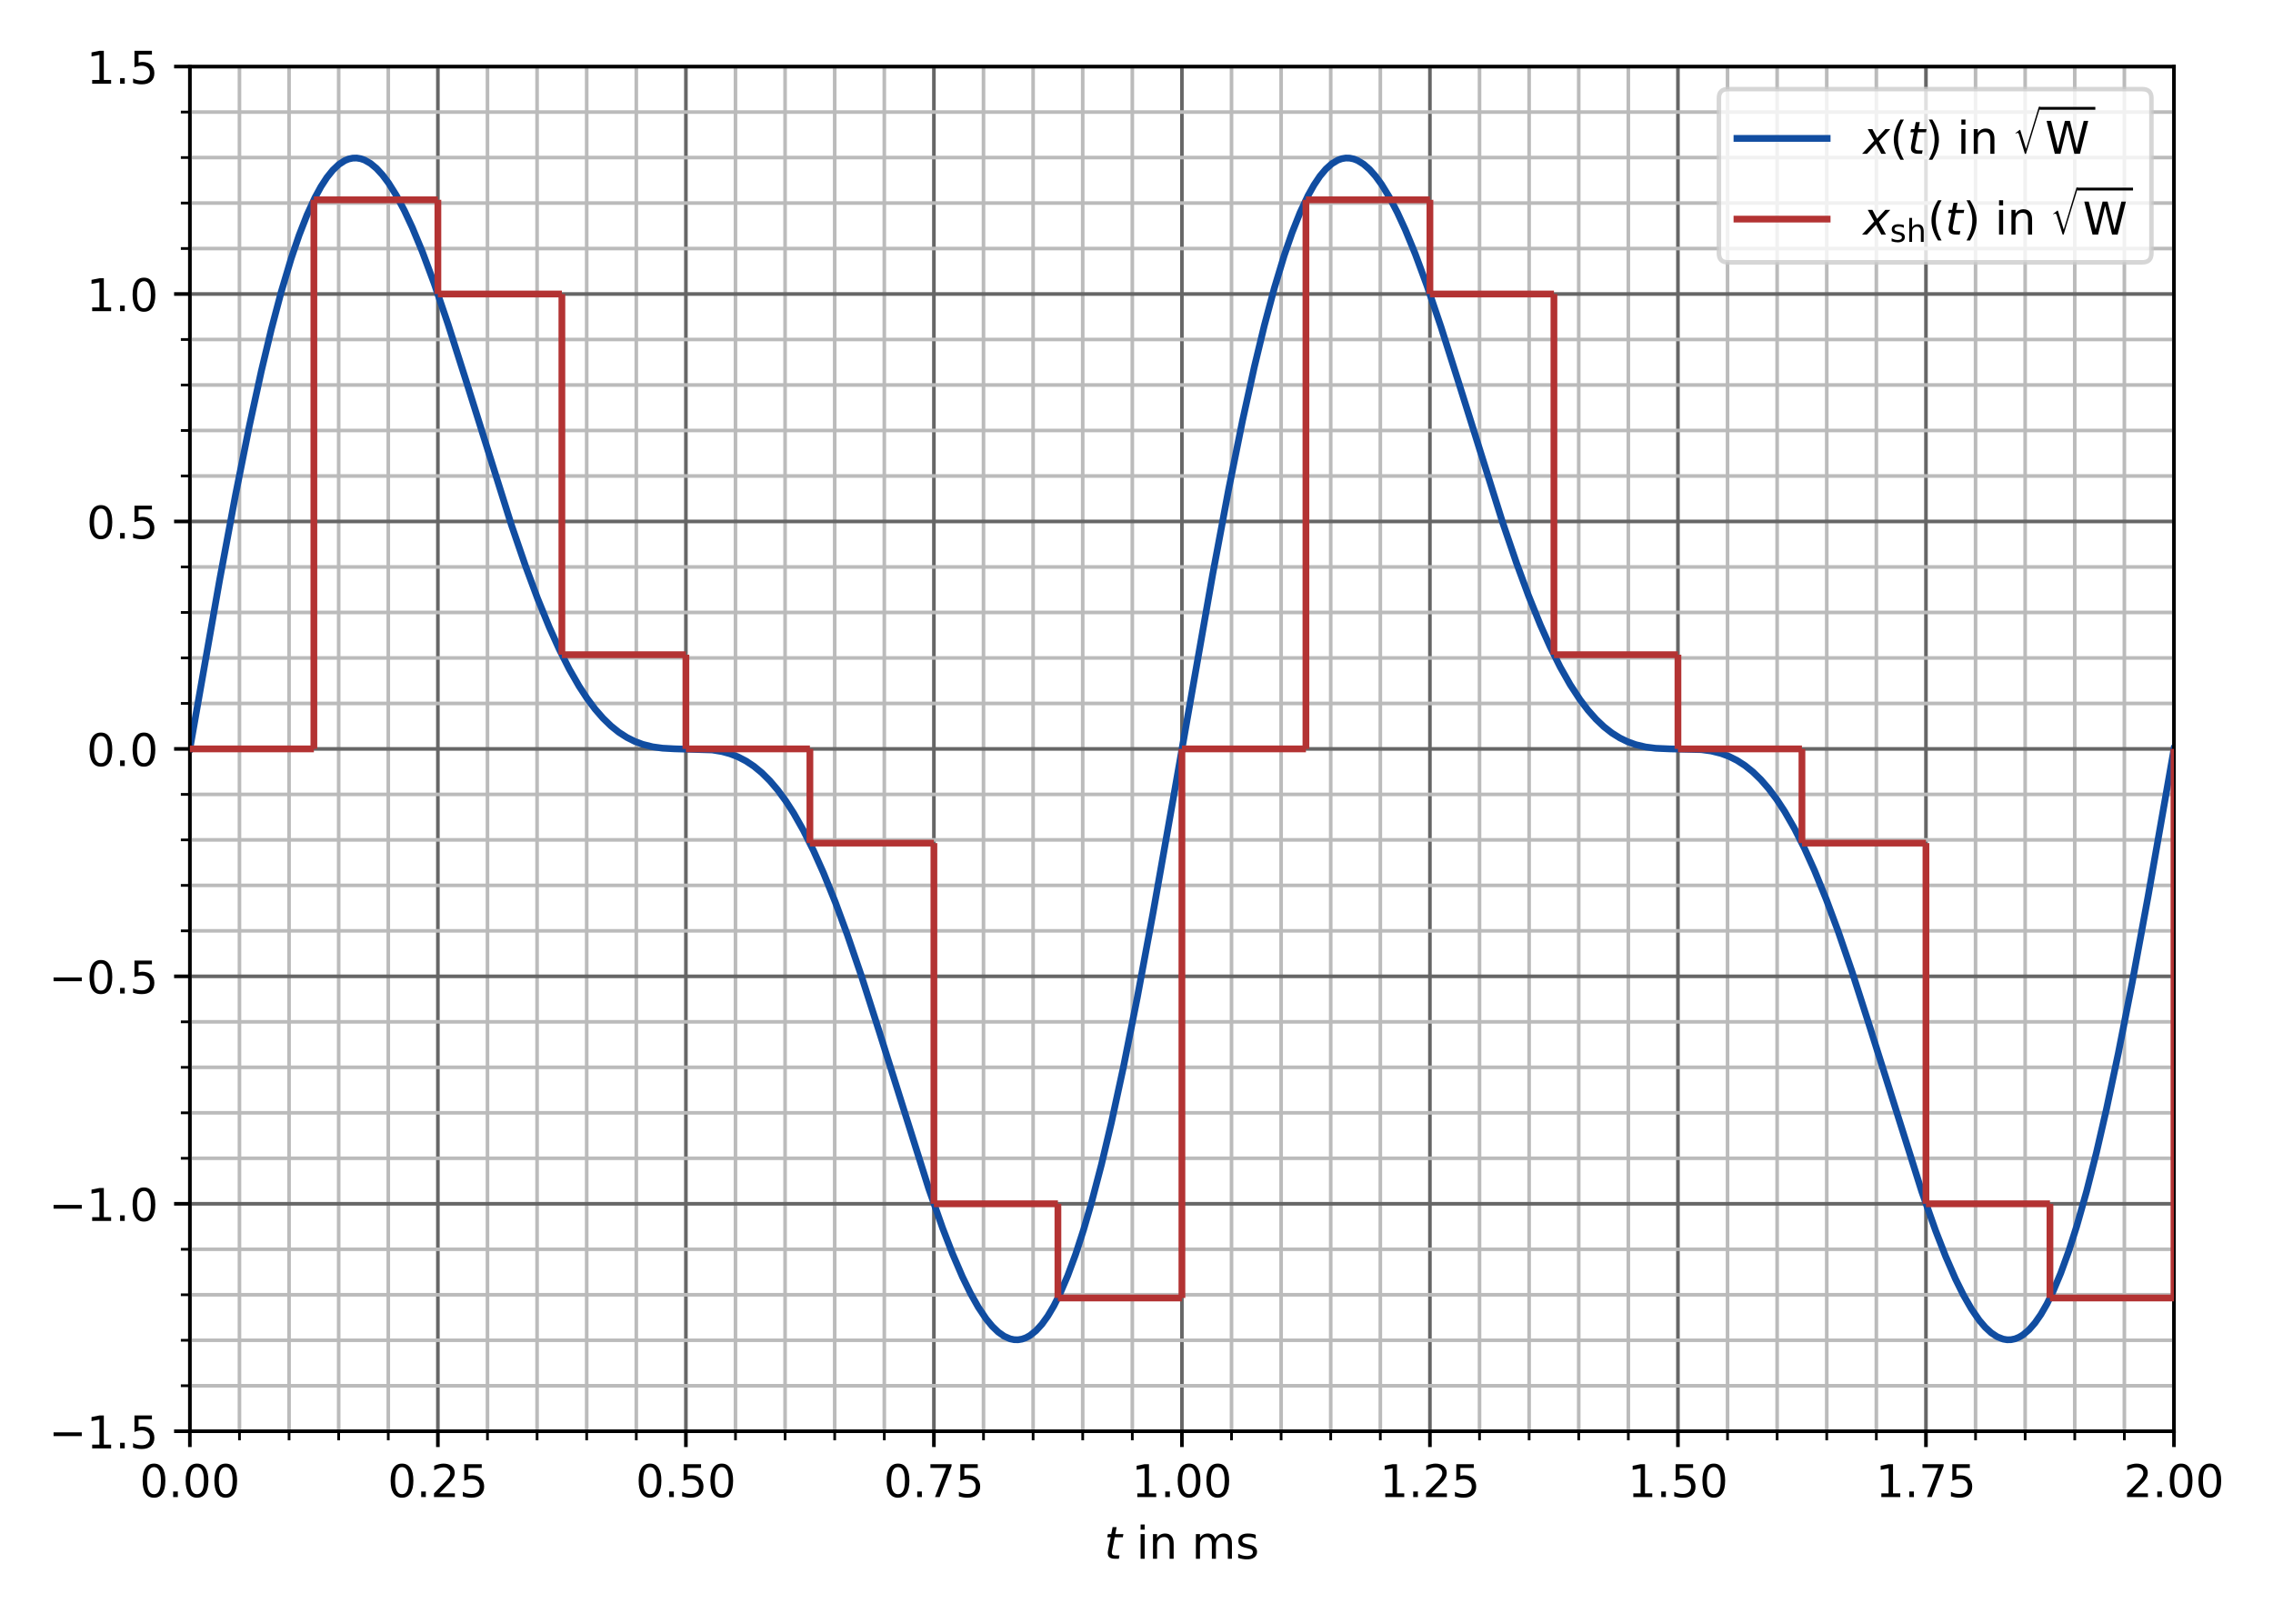 <?xml version="1.0" encoding="utf-8" standalone="no"?>
<!DOCTYPE svg PUBLIC "-//W3C//DTD SVG 1.1//EN"
  "http://www.w3.org/Graphics/SVG/1.1/DTD/svg11.dtd">
<!-- Created with matplotlib (https://matplotlib.org/) -->
<svg height="360pt" version="1.1" viewBox="0 0 504 360" width="504pt" xmlns="http://www.w3.org/2000/svg" xmlns:xlink="http://www.w3.org/1999/xlink">
 <defs>
  <style type="text/css">
*{stroke-linecap:butt;stroke-linejoin:round;}
  </style>
 </defs>
 <g id="figure_1">
  <g id="patch_1">
   <path d="M 0 360 
L 504 360 
L 504 0 
L 0 0 
z
" style="fill:#ffffff;"/>
  </g>
  <g id="axes_1">
   <g id="patch_2">
    <path d="M 42.1 317.32 
L 482.04 317.32 
L 482.04 14.76 
L 42.1 14.76 
z
" style="fill:#ffffff;"/>
   </g>
   <g id="matplotlib.axis_1">
    <g id="xtick_1">
     <g id="line2d_1">
      <path clip-path="url(#p7ebe9be631)" d="M 42.1 317.32 
L 42.1 14.76 
" style="fill:none;stroke:#666666;stroke-linecap:square;stroke-width:0.8;"/>
     </g>
     <g id="line2d_2">
      <defs>
       <path d="M 0 0 
L 0 3.5 
" id="m50655971a7" style="stroke:#000000;stroke-width:0.8;"/>
      </defs>
      <g>
       <use style="stroke:#000000;stroke-width:0.8;" x="42.1" xlink:href="#m50655971a7" y="317.32"/>
      </g>
     </g>
     <g id="text_1">
      <!-- 0.00 -->
      <defs>
       <path d="M 31.781 66.406 
Q 24.172 66.406 20.328 58.906 
Q 16.5 51.422 16.5 36.375 
Q 16.5 21.391 20.328 13.891 
Q 24.172 6.391 31.781 6.391 
Q 39.453 6.391 43.281 13.891 
Q 47.125 21.391 47.125 36.375 
Q 47.125 51.422 43.281 58.906 
Q 39.453 66.406 31.781 66.406 
z
M 31.781 74.219 
Q 44.047 74.219 50.516 64.516 
Q 56.984 54.828 56.984 36.375 
Q 56.984 17.969 50.516 8.266 
Q 44.047 -1.422 31.781 -1.422 
Q 19.531 -1.422 13.062 8.266 
Q 6.594 17.969 6.594 36.375 
Q 6.594 54.828 13.062 64.516 
Q 19.531 74.219 31.781 74.219 
z
" id="DejaVuSans-48"/>
       <path d="M 10.688 12.406 
L 21 12.406 
L 21 0 
L 10.688 0 
z
" id="DejaVuSans-46"/>
      </defs>
      <g transform="translate(30.967 331.918)scale(0.1 -0.1)">
       <use xlink:href="#DejaVuSans-48"/>
       <use x="63.623" xlink:href="#DejaVuSans-46"/>
       <use x="95.41" xlink:href="#DejaVuSans-48"/>
       <use x="159.033" xlink:href="#DejaVuSans-48"/>
      </g>
     </g>
    </g>
    <g id="xtick_2">
     <g id="line2d_3">
      <path clip-path="url(#p7ebe9be631)" d="M 97.093 317.32 
L 97.093 14.76 
" style="fill:none;stroke:#666666;stroke-linecap:square;stroke-width:0.8;"/>
     </g>
     <g id="line2d_4">
      <g>
       <use style="stroke:#000000;stroke-width:0.8;" x="97.093" xlink:href="#m50655971a7" y="317.32"/>
      </g>
     </g>
     <g id="text_2">
      <!-- 0.25 -->
      <defs>
       <path d="M 19.188 8.297 
L 53.609 8.297 
L 53.609 0 
L 7.328 0 
L 7.328 8.297 
Q 12.938 14.109 22.625 23.891 
Q 32.328 33.688 34.812 36.531 
Q 39.547 41.844 41.422 45.531 
Q 43.312 49.219 43.312 52.781 
Q 43.312 58.594 39.234 62.25 
Q 35.156 65.922 28.609 65.922 
Q 23.969 65.922 18.812 64.312 
Q 13.672 62.703 7.812 59.422 
L 7.812 69.391 
Q 13.766 71.781 18.938 73 
Q 24.125 74.219 28.422 74.219 
Q 39.75 74.219 46.484 68.547 
Q 53.219 62.891 53.219 53.422 
Q 53.219 48.922 51.531 44.891 
Q 49.859 40.875 45.406 35.406 
Q 44.188 33.984 37.641 27.219 
Q 31.109 20.453 19.188 8.297 
z
" id="DejaVuSans-50"/>
       <path d="M 10.797 72.906 
L 49.516 72.906 
L 49.516 64.594 
L 19.828 64.594 
L 19.828 46.734 
Q 21.969 47.469 24.109 47.828 
Q 26.266 48.188 28.422 48.188 
Q 40.625 48.188 47.75 41.5 
Q 54.891 34.812 54.891 23.391 
Q 54.891 11.625 47.562 5.094 
Q 40.234 -1.422 26.906 -1.422 
Q 22.312 -1.422 17.547 -0.641 
Q 12.797 0.141 7.719 1.703 
L 7.719 11.625 
Q 12.109 9.234 16.797 8.062 
Q 21.484 6.891 26.703 6.891 
Q 35.156 6.891 40.078 11.328 
Q 45.016 15.766 45.016 23.391 
Q 45.016 31 40.078 35.438 
Q 35.156 39.891 26.703 39.891 
Q 22.75 39.891 18.812 39.016 
Q 14.891 38.141 10.797 36.281 
z
" id="DejaVuSans-53"/>
      </defs>
      <g transform="translate(85.96 331.918)scale(0.1 -0.1)">
       <use xlink:href="#DejaVuSans-48"/>
       <use x="63.623" xlink:href="#DejaVuSans-46"/>
       <use x="95.41" xlink:href="#DejaVuSans-50"/>
       <use x="159.033" xlink:href="#DejaVuSans-53"/>
      </g>
     </g>
    </g>
    <g id="xtick_3">
     <g id="line2d_5">
      <path clip-path="url(#p7ebe9be631)" d="M 152.085 317.32 
L 152.085 14.76 
" style="fill:none;stroke:#666666;stroke-linecap:square;stroke-width:0.8;"/>
     </g>
     <g id="line2d_6">
      <g>
       <use style="stroke:#000000;stroke-width:0.8;" x="152.085" xlink:href="#m50655971a7" y="317.32"/>
      </g>
     </g>
     <g id="text_3">
      <!-- 0.50 -->
      <g transform="translate(140.952 331.918)scale(0.1 -0.1)">
       <use xlink:href="#DejaVuSans-48"/>
       <use x="63.623" xlink:href="#DejaVuSans-46"/>
       <use x="95.41" xlink:href="#DejaVuSans-53"/>
       <use x="159.033" xlink:href="#DejaVuSans-48"/>
      </g>
     </g>
    </g>
    <g id="xtick_4">
     <g id="line2d_7">
      <path clip-path="url(#p7ebe9be631)" d="M 207.077 317.32 
L 207.077 14.76 
" style="fill:none;stroke:#666666;stroke-linecap:square;stroke-width:0.8;"/>
     </g>
     <g id="line2d_8">
      <g>
       <use style="stroke:#000000;stroke-width:0.8;" x="207.077" xlink:href="#m50655971a7" y="317.32"/>
      </g>
     </g>
     <g id="text_4">
      <!-- 0.75 -->
      <defs>
       <path d="M 8.203 72.906 
L 55.078 72.906 
L 55.078 68.703 
L 28.609 0 
L 18.312 0 
L 43.219 64.594 
L 8.203 64.594 
z
" id="DejaVuSans-55"/>
      </defs>
      <g transform="translate(195.945 331.918)scale(0.1 -0.1)">
       <use xlink:href="#DejaVuSans-48"/>
       <use x="63.623" xlink:href="#DejaVuSans-46"/>
       <use x="95.41" xlink:href="#DejaVuSans-55"/>
       <use x="159.033" xlink:href="#DejaVuSans-53"/>
      </g>
     </g>
    </g>
    <g id="xtick_5">
     <g id="line2d_9">
      <path clip-path="url(#p7ebe9be631)" d="M 262.07 317.32 
L 262.07 14.76 
" style="fill:none;stroke:#666666;stroke-linecap:square;stroke-width:0.8;"/>
     </g>
     <g id="line2d_10">
      <g>
       <use style="stroke:#000000;stroke-width:0.8;" x="262.07" xlink:href="#m50655971a7" y="317.32"/>
      </g>
     </g>
     <g id="text_5">
      <!-- 1.00 -->
      <defs>
       <path d="M 12.406 8.297 
L 28.516 8.297 
L 28.516 63.922 
L 10.984 60.406 
L 10.984 69.391 
L 28.422 72.906 
L 38.281 72.906 
L 38.281 8.297 
L 54.391 8.297 
L 54.391 0 
L 12.406 0 
z
" id="DejaVuSans-49"/>
      </defs>
      <g transform="translate(250.937 331.918)scale(0.1 -0.1)">
       <use xlink:href="#DejaVuSans-49"/>
       <use x="63.623" xlink:href="#DejaVuSans-46"/>
       <use x="95.41" xlink:href="#DejaVuSans-48"/>
       <use x="159.033" xlink:href="#DejaVuSans-48"/>
      </g>
     </g>
    </g>
    <g id="xtick_6">
     <g id="line2d_11">
      <path clip-path="url(#p7ebe9be631)" d="M 317.062 317.32 
L 317.062 14.76 
" style="fill:none;stroke:#666666;stroke-linecap:square;stroke-width:0.8;"/>
     </g>
     <g id="line2d_12">
      <g>
       <use style="stroke:#000000;stroke-width:0.8;" x="317.062" xlink:href="#m50655971a7" y="317.32"/>
      </g>
     </g>
     <g id="text_6">
      <!-- 1.25 -->
      <g transform="translate(305.93 331.918)scale(0.1 -0.1)">
       <use xlink:href="#DejaVuSans-49"/>
       <use x="63.623" xlink:href="#DejaVuSans-46"/>
       <use x="95.41" xlink:href="#DejaVuSans-50"/>
       <use x="159.033" xlink:href="#DejaVuSans-53"/>
      </g>
     </g>
    </g>
    <g id="xtick_7">
     <g id="line2d_13">
      <path clip-path="url(#p7ebe9be631)" d="M 372.055 317.32 
L 372.055 14.76 
" style="fill:none;stroke:#666666;stroke-linecap:square;stroke-width:0.8;"/>
     </g>
     <g id="line2d_14">
      <g>
       <use style="stroke:#000000;stroke-width:0.8;" x="372.055" xlink:href="#m50655971a7" y="317.32"/>
      </g>
     </g>
     <g id="text_7">
      <!-- 1.50 -->
      <g transform="translate(360.922 331.918)scale(0.1 -0.1)">
       <use xlink:href="#DejaVuSans-49"/>
       <use x="63.623" xlink:href="#DejaVuSans-46"/>
       <use x="95.41" xlink:href="#DejaVuSans-53"/>
       <use x="159.033" xlink:href="#DejaVuSans-48"/>
      </g>
     </g>
    </g>
    <g id="xtick_8">
     <g id="line2d_15">
      <path clip-path="url(#p7ebe9be631)" d="M 427.048 317.32 
L 427.048 14.76 
" style="fill:none;stroke:#666666;stroke-linecap:square;stroke-width:0.8;"/>
     </g>
     <g id="line2d_16">
      <g>
       <use style="stroke:#000000;stroke-width:0.8;" x="427.048" xlink:href="#m50655971a7" y="317.32"/>
      </g>
     </g>
     <g id="text_8">
      <!-- 1.75 -->
      <g transform="translate(415.915 331.918)scale(0.1 -0.1)">
       <use xlink:href="#DejaVuSans-49"/>
       <use x="63.623" xlink:href="#DejaVuSans-46"/>
       <use x="95.41" xlink:href="#DejaVuSans-55"/>
       <use x="159.033" xlink:href="#DejaVuSans-53"/>
      </g>
     </g>
    </g>
    <g id="xtick_9">
     <g id="line2d_17">
      <path clip-path="url(#p7ebe9be631)" d="M 482.04 317.32 
L 482.04 14.76 
" style="fill:none;stroke:#666666;stroke-linecap:square;stroke-width:0.8;"/>
     </g>
     <g id="line2d_18">
      <g>
       <use style="stroke:#000000;stroke-width:0.8;" x="482.04" xlink:href="#m50655971a7" y="317.32"/>
      </g>
     </g>
     <g id="text_9">
      <!-- 2.00 -->
      <g transform="translate(470.907 331.918)scale(0.1 -0.1)">
       <use xlink:href="#DejaVuSans-50"/>
       <use x="63.623" xlink:href="#DejaVuSans-46"/>
       <use x="95.41" xlink:href="#DejaVuSans-48"/>
       <use x="159.033" xlink:href="#DejaVuSans-48"/>
      </g>
     </g>
    </g>
    <g id="xtick_10">
     <g id="line2d_19">
      <path clip-path="url(#p7ebe9be631)" d="M 53.099 317.32 
L 53.099 14.76 
" style="fill:none;stroke:#bbbbbb;stroke-linecap:square;stroke-width:0.8;"/>
     </g>
     <g id="line2d_20">
      <defs>
       <path d="M 0 0 
L 0 2 
" id="m2dd216c5b8" style="stroke:#000000;stroke-width:0.6;"/>
      </defs>
      <g>
       <use style="stroke:#000000;stroke-width:0.6;" x="53.099" xlink:href="#m2dd216c5b8" y="317.32"/>
      </g>
     </g>
    </g>
    <g id="xtick_11">
     <g id="line2d_21">
      <path clip-path="url(#p7ebe9be631)" d="M 64.097 317.32 
L 64.097 14.76 
" style="fill:none;stroke:#bbbbbb;stroke-linecap:square;stroke-width:0.8;"/>
     </g>
     <g id="line2d_22">
      <g>
       <use style="stroke:#000000;stroke-width:0.6;" x="64.097" xlink:href="#m2dd216c5b8" y="317.32"/>
      </g>
     </g>
    </g>
    <g id="xtick_12">
     <g id="line2d_23">
      <path clip-path="url(#p7ebe9be631)" d="M 75.096 317.32 
L 75.096 14.76 
" style="fill:none;stroke:#bbbbbb;stroke-linecap:square;stroke-width:0.8;"/>
     </g>
     <g id="line2d_24">
      <g>
       <use style="stroke:#000000;stroke-width:0.6;" x="75.096" xlink:href="#m2dd216c5b8" y="317.32"/>
      </g>
     </g>
    </g>
    <g id="xtick_13">
     <g id="line2d_25">
      <path clip-path="url(#p7ebe9be631)" d="M 86.094 317.32 
L 86.094 14.76 
" style="fill:none;stroke:#bbbbbb;stroke-linecap:square;stroke-width:0.8;"/>
     </g>
     <g id="line2d_26">
      <g>
       <use style="stroke:#000000;stroke-width:0.6;" x="86.094" xlink:href="#m2dd216c5b8" y="317.32"/>
      </g>
     </g>
    </g>
    <g id="xtick_14">
     <g id="line2d_27">
      <path clip-path="url(#p7ebe9be631)" d="M 108.091 317.32 
L 108.091 14.76 
" style="fill:none;stroke:#bbbbbb;stroke-linecap:square;stroke-width:0.8;"/>
     </g>
     <g id="line2d_28">
      <g>
       <use style="stroke:#000000;stroke-width:0.6;" x="108.091" xlink:href="#m2dd216c5b8" y="317.32"/>
      </g>
     </g>
    </g>
    <g id="xtick_15">
     <g id="line2d_29">
      <path clip-path="url(#p7ebe9be631)" d="M 119.09 317.32 
L 119.09 14.76 
" style="fill:none;stroke:#bbbbbb;stroke-linecap:square;stroke-width:0.8;"/>
     </g>
     <g id="line2d_30">
      <g>
       <use style="stroke:#000000;stroke-width:0.6;" x="119.09" xlink:href="#m2dd216c5b8" y="317.32"/>
      </g>
     </g>
    </g>
    <g id="xtick_16">
     <g id="line2d_31">
      <path clip-path="url(#p7ebe9be631)" d="M 130.088 317.32 
L 130.088 14.76 
" style="fill:none;stroke:#bbbbbb;stroke-linecap:square;stroke-width:0.8;"/>
     </g>
     <g id="line2d_32">
      <g>
       <use style="stroke:#000000;stroke-width:0.6;" x="130.088" xlink:href="#m2dd216c5b8" y="317.32"/>
      </g>
     </g>
    </g>
    <g id="xtick_17">
     <g id="line2d_33">
      <path clip-path="url(#p7ebe9be631)" d="M 141.087 317.32 
L 141.087 14.76 
" style="fill:none;stroke:#bbbbbb;stroke-linecap:square;stroke-width:0.8;"/>
     </g>
     <g id="line2d_34">
      <g>
       <use style="stroke:#000000;stroke-width:0.6;" x="141.087" xlink:href="#m2dd216c5b8" y="317.32"/>
      </g>
     </g>
    </g>
    <g id="xtick_18">
     <g id="line2d_35">
      <path clip-path="url(#p7ebe9be631)" d="M 163.083 317.32 
L 163.083 14.76 
" style="fill:none;stroke:#bbbbbb;stroke-linecap:square;stroke-width:0.8;"/>
     </g>
     <g id="line2d_36">
      <g>
       <use style="stroke:#000000;stroke-width:0.6;" x="163.083" xlink:href="#m2dd216c5b8" y="317.32"/>
      </g>
     </g>
    </g>
    <g id="xtick_19">
     <g id="line2d_37">
      <path clip-path="url(#p7ebe9be631)" d="M 174.082 317.32 
L 174.082 14.76 
" style="fill:none;stroke:#bbbbbb;stroke-linecap:square;stroke-width:0.8;"/>
     </g>
     <g id="line2d_38">
      <g>
       <use style="stroke:#000000;stroke-width:0.6;" x="174.082" xlink:href="#m2dd216c5b8" y="317.32"/>
      </g>
     </g>
    </g>
    <g id="xtick_20">
     <g id="line2d_39">
      <path clip-path="url(#p7ebe9be631)" d="M 185.081 317.32 
L 185.081 14.76 
" style="fill:none;stroke:#bbbbbb;stroke-linecap:square;stroke-width:0.8;"/>
     </g>
     <g id="line2d_40">
      <g>
       <use style="stroke:#000000;stroke-width:0.6;" x="185.081" xlink:href="#m2dd216c5b8" y="317.32"/>
      </g>
     </g>
    </g>
    <g id="xtick_21">
     <g id="line2d_41">
      <path clip-path="url(#p7ebe9be631)" d="M 196.079 317.32 
L 196.079 14.76 
" style="fill:none;stroke:#bbbbbb;stroke-linecap:square;stroke-width:0.8;"/>
     </g>
     <g id="line2d_42">
      <g>
       <use style="stroke:#000000;stroke-width:0.6;" x="196.079" xlink:href="#m2dd216c5b8" y="317.32"/>
      </g>
     </g>
    </g>
    <g id="xtick_22">
     <g id="line2d_43">
      <path clip-path="url(#p7ebe9be631)" d="M 218.076 317.32 
L 218.076 14.76 
" style="fill:none;stroke:#bbbbbb;stroke-linecap:square;stroke-width:0.8;"/>
     </g>
     <g id="line2d_44">
      <g>
       <use style="stroke:#000000;stroke-width:0.6;" x="218.076" xlink:href="#m2dd216c5b8" y="317.32"/>
      </g>
     </g>
    </g>
    <g id="xtick_23">
     <g id="line2d_45">
      <path clip-path="url(#p7ebe9be631)" d="M 229.075 317.32 
L 229.075 14.76 
" style="fill:none;stroke:#bbbbbb;stroke-linecap:square;stroke-width:0.8;"/>
     </g>
     <g id="line2d_46">
      <g>
       <use style="stroke:#000000;stroke-width:0.6;" x="229.075" xlink:href="#m2dd216c5b8" y="317.32"/>
      </g>
     </g>
    </g>
    <g id="xtick_24">
     <g id="line2d_47">
      <path clip-path="url(#p7ebe9be631)" d="M 240.073 317.32 
L 240.073 14.76 
" style="fill:none;stroke:#bbbbbb;stroke-linecap:square;stroke-width:0.8;"/>
     </g>
     <g id="line2d_48">
      <g>
       <use style="stroke:#000000;stroke-width:0.6;" x="240.073" xlink:href="#m2dd216c5b8" y="317.32"/>
      </g>
     </g>
    </g>
    <g id="xtick_25">
     <g id="line2d_49">
      <path clip-path="url(#p7ebe9be631)" d="M 251.071 317.32 
L 251.071 14.76 
" style="fill:none;stroke:#bbbbbb;stroke-linecap:square;stroke-width:0.8;"/>
     </g>
     <g id="line2d_50">
      <g>
       <use style="stroke:#000000;stroke-width:0.6;" x="251.071" xlink:href="#m2dd216c5b8" y="317.32"/>
      </g>
     </g>
    </g>
    <g id="xtick_26">
     <g id="line2d_51">
      <path clip-path="url(#p7ebe9be631)" d="M 273.068 317.32 
L 273.068 14.76 
" style="fill:none;stroke:#bbbbbb;stroke-linecap:square;stroke-width:0.8;"/>
     </g>
     <g id="line2d_52">
      <g>
       <use style="stroke:#000000;stroke-width:0.6;" x="273.068" xlink:href="#m2dd216c5b8" y="317.32"/>
      </g>
     </g>
    </g>
    <g id="xtick_27">
     <g id="line2d_53">
      <path clip-path="url(#p7ebe9be631)" d="M 284.067 317.32 
L 284.067 14.76 
" style="fill:none;stroke:#bbbbbb;stroke-linecap:square;stroke-width:0.8;"/>
     </g>
     <g id="line2d_54">
      <g>
       <use style="stroke:#000000;stroke-width:0.6;" x="284.067" xlink:href="#m2dd216c5b8" y="317.32"/>
      </g>
     </g>
    </g>
    <g id="xtick_28">
     <g id="line2d_55">
      <path clip-path="url(#p7ebe9be631)" d="M 295.065 317.32 
L 295.065 14.76 
" style="fill:none;stroke:#bbbbbb;stroke-linecap:square;stroke-width:0.8;"/>
     </g>
     <g id="line2d_56">
      <g>
       <use style="stroke:#000000;stroke-width:0.6;" x="295.065" xlink:href="#m2dd216c5b8" y="317.32"/>
      </g>
     </g>
    </g>
    <g id="xtick_29">
     <g id="line2d_57">
      <path clip-path="url(#p7ebe9be631)" d="M 306.064 317.32 
L 306.064 14.76 
" style="fill:none;stroke:#bbbbbb;stroke-linecap:square;stroke-width:0.8;"/>
     </g>
     <g id="line2d_58">
      <g>
       <use style="stroke:#000000;stroke-width:0.6;" x="306.064" xlink:href="#m2dd216c5b8" y="317.32"/>
      </g>
     </g>
    </g>
    <g id="xtick_30">
     <g id="line2d_59">
      <path clip-path="url(#p7ebe9be631)" d="M 328.061 317.32 
L 328.061 14.76 
" style="fill:none;stroke:#bbbbbb;stroke-linecap:square;stroke-width:0.8;"/>
     </g>
     <g id="line2d_60">
      <g>
       <use style="stroke:#000000;stroke-width:0.6;" x="328.061" xlink:href="#m2dd216c5b8" y="317.32"/>
      </g>
     </g>
    </g>
    <g id="xtick_31">
     <g id="line2d_61">
      <path clip-path="url(#p7ebe9be631)" d="M 339.06 317.32 
L 339.06 14.76 
" style="fill:none;stroke:#bbbbbb;stroke-linecap:square;stroke-width:0.8;"/>
     </g>
     <g id="line2d_62">
      <g>
       <use style="stroke:#000000;stroke-width:0.6;" x="339.06" xlink:href="#m2dd216c5b8" y="317.32"/>
      </g>
     </g>
    </g>
    <g id="xtick_32">
     <g id="line2d_63">
      <path clip-path="url(#p7ebe9be631)" d="M 350.058 317.32 
L 350.058 14.76 
" style="fill:none;stroke:#bbbbbb;stroke-linecap:square;stroke-width:0.8;"/>
     </g>
     <g id="line2d_64">
      <g>
       <use style="stroke:#000000;stroke-width:0.6;" x="350.058" xlink:href="#m2dd216c5b8" y="317.32"/>
      </g>
     </g>
    </g>
    <g id="xtick_33">
     <g id="line2d_65">
      <path clip-path="url(#p7ebe9be631)" d="M 361.057 317.32 
L 361.057 14.76 
" style="fill:none;stroke:#bbbbbb;stroke-linecap:square;stroke-width:0.8;"/>
     </g>
     <g id="line2d_66">
      <g>
       <use style="stroke:#000000;stroke-width:0.6;" x="361.057" xlink:href="#m2dd216c5b8" y="317.32"/>
      </g>
     </g>
    </g>
    <g id="xtick_34">
     <g id="line2d_67">
      <path clip-path="url(#p7ebe9be631)" d="M 383.053 317.32 
L 383.053 14.76 
" style="fill:none;stroke:#bbbbbb;stroke-linecap:square;stroke-width:0.8;"/>
     </g>
     <g id="line2d_68">
      <g>
       <use style="stroke:#000000;stroke-width:0.6;" x="383.053" xlink:href="#m2dd216c5b8" y="317.32"/>
      </g>
     </g>
    </g>
    <g id="xtick_35">
     <g id="line2d_69">
      <path clip-path="url(#p7ebe9be631)" d="M 394.052 317.32 
L 394.052 14.76 
" style="fill:none;stroke:#bbbbbb;stroke-linecap:square;stroke-width:0.8;"/>
     </g>
     <g id="line2d_70">
      <g>
       <use style="stroke:#000000;stroke-width:0.6;" x="394.052" xlink:href="#m2dd216c5b8" y="317.32"/>
      </g>
     </g>
    </g>
    <g id="xtick_36">
     <g id="line2d_71">
      <path clip-path="url(#p7ebe9be631)" d="M 405.05 317.32 
L 405.05 14.76 
" style="fill:none;stroke:#bbbbbb;stroke-linecap:square;stroke-width:0.8;"/>
     </g>
     <g id="line2d_72">
      <g>
       <use style="stroke:#000000;stroke-width:0.6;" x="405.05" xlink:href="#m2dd216c5b8" y="317.32"/>
      </g>
     </g>
    </g>
    <g id="xtick_37">
     <g id="line2d_73">
      <path clip-path="url(#p7ebe9be631)" d="M 416.049 317.32 
L 416.049 14.76 
" style="fill:none;stroke:#bbbbbb;stroke-linecap:square;stroke-width:0.8;"/>
     </g>
     <g id="line2d_74">
      <g>
       <use style="stroke:#000000;stroke-width:0.6;" x="416.049" xlink:href="#m2dd216c5b8" y="317.32"/>
      </g>
     </g>
    </g>
    <g id="xtick_38">
     <g id="line2d_75">
      <path clip-path="url(#p7ebe9be631)" d="M 438.046 317.32 
L 438.046 14.76 
" style="fill:none;stroke:#bbbbbb;stroke-linecap:square;stroke-width:0.8;"/>
     </g>
     <g id="line2d_76">
      <g>
       <use style="stroke:#000000;stroke-width:0.6;" x="438.046" xlink:href="#m2dd216c5b8" y="317.32"/>
      </g>
     </g>
    </g>
    <g id="xtick_39">
     <g id="line2d_77">
      <path clip-path="url(#p7ebe9be631)" d="M 449.045 317.32 
L 449.045 14.76 
" style="fill:none;stroke:#bbbbbb;stroke-linecap:square;stroke-width:0.8;"/>
     </g>
     <g id="line2d_78">
      <g>
       <use style="stroke:#000000;stroke-width:0.6;" x="449.045" xlink:href="#m2dd216c5b8" y="317.32"/>
      </g>
     </g>
    </g>
    <g id="xtick_40">
     <g id="line2d_79">
      <path clip-path="url(#p7ebe9be631)" d="M 460.043 317.32 
L 460.043 14.76 
" style="fill:none;stroke:#bbbbbb;stroke-linecap:square;stroke-width:0.8;"/>
     </g>
     <g id="line2d_80">
      <g>
       <use style="stroke:#000000;stroke-width:0.6;" x="460.043" xlink:href="#m2dd216c5b8" y="317.32"/>
      </g>
     </g>
    </g>
    <g id="xtick_41">
     <g id="line2d_81">
      <path clip-path="url(#p7ebe9be631)" d="M 471.041 317.32 
L 471.041 14.76 
" style="fill:none;stroke:#bbbbbb;stroke-linecap:square;stroke-width:0.8;"/>
     </g>
     <g id="line2d_82">
      <g>
       <use style="stroke:#000000;stroke-width:0.6;" x="471.041" xlink:href="#m2dd216c5b8" y="317.32"/>
      </g>
     </g>
    </g>
    <g id="text_10">
     <!-- $t$ in ms -->
     <defs>
      <path d="M 42.281 54.688 
L 40.922 47.703 
L 23 47.703 
L 17.188 18.016 
Q 16.891 16.359 16.75 15.234 
Q 16.609 14.109 16.609 13.484 
Q 16.609 10.359 18.484 8.938 
Q 20.359 7.516 24.516 7.516 
L 33.594 7.516 
L 32.078 0 
L 23.484 0 
Q 15.484 0 11.547 3.125 
Q 7.625 6.25 7.625 12.594 
Q 7.625 13.719 7.766 15.062 
Q 7.906 16.406 8.203 18.016 
L 14.016 47.703 
L 6.391 47.703 
L 7.812 54.688 
L 15.281 54.688 
L 18.312 70.219 
L 27.297 70.219 
L 24.312 54.688 
z
" id="DejaVuSans-Oblique-116"/>
      <path id="DejaVuSans-32"/>
      <path d="M 9.422 54.688 
L 18.406 54.688 
L 18.406 0 
L 9.422 0 
z
M 9.422 75.984 
L 18.406 75.984 
L 18.406 64.594 
L 9.422 64.594 
z
" id="DejaVuSans-105"/>
      <path d="M 54.891 33.016 
L 54.891 0 
L 45.906 0 
L 45.906 32.719 
Q 45.906 40.484 42.875 44.328 
Q 39.844 48.188 33.797 48.188 
Q 26.516 48.188 22.312 43.547 
Q 18.109 38.922 18.109 30.906 
L 18.109 0 
L 9.078 0 
L 9.078 54.688 
L 18.109 54.688 
L 18.109 46.188 
Q 21.344 51.125 25.703 53.562 
Q 30.078 56 35.797 56 
Q 45.219 56 50.047 50.172 
Q 54.891 44.344 54.891 33.016 
z
" id="DejaVuSans-110"/>
      <path d="M 52 44.188 
Q 55.375 50.25 60.062 53.125 
Q 64.75 56 71.094 56 
Q 79.641 56 84.281 50.016 
Q 88.922 44.047 88.922 33.016 
L 88.922 0 
L 79.891 0 
L 79.891 32.719 
Q 79.891 40.578 77.094 44.375 
Q 74.312 48.188 68.609 48.188 
Q 61.625 48.188 57.562 43.547 
Q 53.516 38.922 53.516 30.906 
L 53.516 0 
L 44.484 0 
L 44.484 32.719 
Q 44.484 40.625 41.703 44.406 
Q 38.922 48.188 33.109 48.188 
Q 26.219 48.188 22.156 43.531 
Q 18.109 38.875 18.109 30.906 
L 18.109 0 
L 9.078 0 
L 9.078 54.688 
L 18.109 54.688 
L 18.109 46.188 
Q 21.188 51.219 25.484 53.609 
Q 29.781 56 35.688 56 
Q 41.656 56 45.828 52.969 
Q 50 49.953 52 44.188 
z
" id="DejaVuSans-109"/>
      <path d="M 44.281 53.078 
L 44.281 44.578 
Q 40.484 46.531 36.375 47.5 
Q 32.281 48.484 27.875 48.484 
Q 21.188 48.484 17.844 46.438 
Q 14.5 44.391 14.5 40.281 
Q 14.5 37.156 16.891 35.375 
Q 19.281 33.594 26.516 31.984 
L 29.594 31.297 
Q 39.156 29.25 43.188 25.516 
Q 47.219 21.781 47.219 15.094 
Q 47.219 7.469 41.188 3.016 
Q 35.156 -1.422 24.609 -1.422 
Q 20.219 -1.422 15.453 -0.562 
Q 10.688 0.297 5.422 2 
L 5.422 11.281 
Q 10.406 8.688 15.234 7.391 
Q 20.062 6.109 24.812 6.109 
Q 31.156 6.109 34.562 8.281 
Q 37.984 10.453 37.984 14.406 
Q 37.984 18.062 35.516 20.016 
Q 33.062 21.969 24.703 23.781 
L 21.578 24.516 
Q 13.234 26.266 9.516 29.906 
Q 5.812 33.547 5.812 39.891 
Q 5.812 47.609 11.281 51.797 
Q 16.75 56 26.812 56 
Q 31.781 56 36.172 55.266 
Q 40.578 54.547 44.281 53.078 
z
" id="DejaVuSans-115"/>
     </defs>
     <g transform="translate(244.87 345.597)scale(0.1 -0.1)">
      <use transform="translate(0 0.016)" xlink:href="#DejaVuSans-Oblique-116"/>
      <use transform="translate(39.209 0.016)" xlink:href="#DejaVuSans-32"/>
      <use transform="translate(70.996 0.016)" xlink:href="#DejaVuSans-105"/>
      <use transform="translate(98.779 0.016)" xlink:href="#DejaVuSans-110"/>
      <use transform="translate(162.158 0.016)" xlink:href="#DejaVuSans-32"/>
      <use transform="translate(193.945 0.016)" xlink:href="#DejaVuSans-109"/>
      <use transform="translate(291.357 0.016)" xlink:href="#DejaVuSans-115"/>
     </g>
    </g>
   </g>
   <g id="matplotlib.axis_2">
    <g id="ytick_1">
     <g id="line2d_83">
      <path clip-path="url(#p7ebe9be631)" d="M 42.1 317.32 
L 482.04 317.32 
" style="fill:none;stroke:#666666;stroke-linecap:square;stroke-width:0.8;"/>
     </g>
     <g id="line2d_84">
      <defs>
       <path d="M 0 0 
L -3.5 0 
" id="m9507b26ffc" style="stroke:#000000;stroke-width:0.8;"/>
      </defs>
      <g>
       <use style="stroke:#000000;stroke-width:0.8;" x="42.1" xlink:href="#m9507b26ffc" y="317.32"/>
      </g>
     </g>
     <g id="text_11">
      <!-- −1.5 -->
      <defs>
       <path d="M 10.594 35.5 
L 73.188 35.5 
L 73.188 27.203 
L 10.594 27.203 
z
" id="DejaVuSans-8722"/>
      </defs>
      <g transform="translate(10.817 321.119)scale(0.1 -0.1)">
       <use xlink:href="#DejaVuSans-8722"/>
       <use x="83.789" xlink:href="#DejaVuSans-49"/>
       <use x="147.412" xlink:href="#DejaVuSans-46"/>
       <use x="179.199" xlink:href="#DejaVuSans-53"/>
      </g>
     </g>
    </g>
    <g id="ytick_2">
     <g id="line2d_85">
      <path clip-path="url(#p7ebe9be631)" d="M 42.1 266.893 
L 482.04 266.893 
" style="fill:none;stroke:#666666;stroke-linecap:square;stroke-width:0.8;"/>
     </g>
     <g id="line2d_86">
      <g>
       <use style="stroke:#000000;stroke-width:0.8;" x="42.1" xlink:href="#m9507b26ffc" y="266.893"/>
      </g>
     </g>
     <g id="text_12">
      <!-- −1.0 -->
      <g transform="translate(10.817 270.693)scale(0.1 -0.1)">
       <use xlink:href="#DejaVuSans-8722"/>
       <use x="83.789" xlink:href="#DejaVuSans-49"/>
       <use x="147.412" xlink:href="#DejaVuSans-46"/>
       <use x="179.199" xlink:href="#DejaVuSans-48"/>
      </g>
     </g>
    </g>
    <g id="ytick_3">
     <g id="line2d_87">
      <path clip-path="url(#p7ebe9be631)" d="M 42.1 216.467 
L 482.04 216.467 
" style="fill:none;stroke:#666666;stroke-linecap:square;stroke-width:0.8;"/>
     </g>
     <g id="line2d_88">
      <g>
       <use style="stroke:#000000;stroke-width:0.8;" x="42.1" xlink:href="#m9507b26ffc" y="216.467"/>
      </g>
     </g>
     <g id="text_13">
      <!-- −0.5 -->
      <g transform="translate(10.817 220.266)scale(0.1 -0.1)">
       <use xlink:href="#DejaVuSans-8722"/>
       <use x="83.789" xlink:href="#DejaVuSans-48"/>
       <use x="147.412" xlink:href="#DejaVuSans-46"/>
       <use x="179.199" xlink:href="#DejaVuSans-53"/>
      </g>
     </g>
    </g>
    <g id="ytick_4">
     <g id="line2d_89">
      <path clip-path="url(#p7ebe9be631)" d="M 42.1 166.04 
L 482.04 166.04 
" style="fill:none;stroke:#666666;stroke-linecap:square;stroke-width:0.8;"/>
     </g>
     <g id="line2d_90">
      <g>
       <use style="stroke:#000000;stroke-width:0.8;" x="42.1" xlink:href="#m9507b26ffc" y="166.04"/>
      </g>
     </g>
     <g id="text_14">
      <!-- 0.0 -->
      <g transform="translate(19.197 169.839)scale(0.1 -0.1)">
       <use xlink:href="#DejaVuSans-48"/>
       <use x="63.623" xlink:href="#DejaVuSans-46"/>
       <use x="95.41" xlink:href="#DejaVuSans-48"/>
      </g>
     </g>
    </g>
    <g id="ytick_5">
     <g id="line2d_91">
      <path clip-path="url(#p7ebe9be631)" d="M 42.1 115.613 
L 482.04 115.613 
" style="fill:none;stroke:#666666;stroke-linecap:square;stroke-width:0.8;"/>
     </g>
     <g id="line2d_92">
      <g>
       <use style="stroke:#000000;stroke-width:0.8;" x="42.1" xlink:href="#m9507b26ffc" y="115.613"/>
      </g>
     </g>
     <g id="text_15">
      <!-- 0.5 -->
      <g transform="translate(19.197 119.413)scale(0.1 -0.1)">
       <use xlink:href="#DejaVuSans-48"/>
       <use x="63.623" xlink:href="#DejaVuSans-46"/>
       <use x="95.41" xlink:href="#DejaVuSans-53"/>
      </g>
     </g>
    </g>
    <g id="ytick_6">
     <g id="line2d_93">
      <path clip-path="url(#p7ebe9be631)" d="M 42.1 65.187 
L 482.04 65.187 
" style="fill:none;stroke:#666666;stroke-linecap:square;stroke-width:0.8;"/>
     </g>
     <g id="line2d_94">
      <g>
       <use style="stroke:#000000;stroke-width:0.8;" x="42.1" xlink:href="#m9507b26ffc" y="65.187"/>
      </g>
     </g>
     <g id="text_16">
      <!-- 1.0 -->
      <g transform="translate(19.197 68.986)scale(0.1 -0.1)">
       <use xlink:href="#DejaVuSans-49"/>
       <use x="63.623" xlink:href="#DejaVuSans-46"/>
       <use x="95.41" xlink:href="#DejaVuSans-48"/>
      </g>
     </g>
    </g>
    <g id="ytick_7">
     <g id="line2d_95">
      <path clip-path="url(#p7ebe9be631)" d="M 42.1 14.76 
L 482.04 14.76 
" style="fill:none;stroke:#666666;stroke-linecap:square;stroke-width:0.8;"/>
     </g>
     <g id="line2d_96">
      <g>
       <use style="stroke:#000000;stroke-width:0.8;" x="42.1" xlink:href="#m9507b26ffc" y="14.76"/>
      </g>
     </g>
     <g id="text_17">
      <!-- 1.5 -->
      <g transform="translate(19.197 18.559)scale(0.1 -0.1)">
       <use xlink:href="#DejaVuSans-49"/>
       <use x="63.623" xlink:href="#DejaVuSans-46"/>
       <use x="95.41" xlink:href="#DejaVuSans-53"/>
      </g>
     </g>
    </g>
    <g id="ytick_8">
     <g id="line2d_97">
      <path clip-path="url(#p7ebe9be631)" d="M 42.1 307.235 
L 482.04 307.235 
" style="fill:none;stroke:#bbbbbb;stroke-linecap:square;stroke-width:0.8;"/>
     </g>
     <g id="line2d_98">
      <defs>
       <path d="M 0 0 
L -2 0 
" id="m17c565630a" style="stroke:#000000;stroke-width:0.6;"/>
      </defs>
      <g>
       <use style="stroke:#000000;stroke-width:0.6;" x="42.1" xlink:href="#m17c565630a" y="307.235"/>
      </g>
     </g>
    </g>
    <g id="ytick_9">
     <g id="line2d_99">
      <path clip-path="url(#p7ebe9be631)" d="M 42.1 297.149 
L 482.04 297.149 
" style="fill:none;stroke:#bbbbbb;stroke-linecap:square;stroke-width:0.8;"/>
     </g>
     <g id="line2d_100">
      <g>
       <use style="stroke:#000000;stroke-width:0.6;" x="42.1" xlink:href="#m17c565630a" y="297.149"/>
      </g>
     </g>
    </g>
    <g id="ytick_10">
     <g id="line2d_101">
      <path clip-path="url(#p7ebe9be631)" d="M 42.1 287.064 
L 482.04 287.064 
" style="fill:none;stroke:#bbbbbb;stroke-linecap:square;stroke-width:0.8;"/>
     </g>
     <g id="line2d_102">
      <g>
       <use style="stroke:#000000;stroke-width:0.6;" x="42.1" xlink:href="#m17c565630a" y="287.064"/>
      </g>
     </g>
    </g>
    <g id="ytick_11">
     <g id="line2d_103">
      <path clip-path="url(#p7ebe9be631)" d="M 42.1 276.979 
L 482.04 276.979 
" style="fill:none;stroke:#bbbbbb;stroke-linecap:square;stroke-width:0.8;"/>
     </g>
     <g id="line2d_104">
      <g>
       <use style="stroke:#000000;stroke-width:0.6;" x="42.1" xlink:href="#m17c565630a" y="276.979"/>
      </g>
     </g>
    </g>
    <g id="ytick_12">
     <g id="line2d_105">
      <path clip-path="url(#p7ebe9be631)" d="M 42.1 256.808 
L 482.04 256.808 
" style="fill:none;stroke:#bbbbbb;stroke-linecap:square;stroke-width:0.8;"/>
     </g>
     <g id="line2d_106">
      <g>
       <use style="stroke:#000000;stroke-width:0.6;" x="42.1" xlink:href="#m17c565630a" y="256.808"/>
      </g>
     </g>
    </g>
    <g id="ytick_13">
     <g id="line2d_107">
      <path clip-path="url(#p7ebe9be631)" d="M 42.1 246.723 
L 482.04 246.723 
" style="fill:none;stroke:#bbbbbb;stroke-linecap:square;stroke-width:0.8;"/>
     </g>
     <g id="line2d_108">
      <g>
       <use style="stroke:#000000;stroke-width:0.6;" x="42.1" xlink:href="#m17c565630a" y="246.723"/>
      </g>
     </g>
    </g>
    <g id="ytick_14">
     <g id="line2d_109">
      <path clip-path="url(#p7ebe9be631)" d="M 42.1 236.637 
L 482.04 236.637 
" style="fill:none;stroke:#bbbbbb;stroke-linecap:square;stroke-width:0.8;"/>
     </g>
     <g id="line2d_110">
      <g>
       <use style="stroke:#000000;stroke-width:0.6;" x="42.1" xlink:href="#m17c565630a" y="236.637"/>
      </g>
     </g>
    </g>
    <g id="ytick_15">
     <g id="line2d_111">
      <path clip-path="url(#p7ebe9be631)" d="M 42.1 226.552 
L 482.04 226.552 
" style="fill:none;stroke:#bbbbbb;stroke-linecap:square;stroke-width:0.8;"/>
     </g>
     <g id="line2d_112">
      <g>
       <use style="stroke:#000000;stroke-width:0.6;" x="42.1" xlink:href="#m17c565630a" y="226.552"/>
      </g>
     </g>
    </g>
    <g id="ytick_16">
     <g id="line2d_113">
      <path clip-path="url(#p7ebe9be631)" d="M 42.1 206.381 
L 482.04 206.381 
" style="fill:none;stroke:#bbbbbb;stroke-linecap:square;stroke-width:0.8;"/>
     </g>
     <g id="line2d_114">
      <g>
       <use style="stroke:#000000;stroke-width:0.6;" x="42.1" xlink:href="#m17c565630a" y="206.381"/>
      </g>
     </g>
    </g>
    <g id="ytick_17">
     <g id="line2d_115">
      <path clip-path="url(#p7ebe9be631)" d="M 42.1 196.296 
L 482.04 196.296 
" style="fill:none;stroke:#bbbbbb;stroke-linecap:square;stroke-width:0.8;"/>
     </g>
     <g id="line2d_116">
      <g>
       <use style="stroke:#000000;stroke-width:0.6;" x="42.1" xlink:href="#m17c565630a" y="196.296"/>
      </g>
     </g>
    </g>
    <g id="ytick_18">
     <g id="line2d_117">
      <path clip-path="url(#p7ebe9be631)" d="M 42.1 186.211 
L 482.04 186.211 
" style="fill:none;stroke:#bbbbbb;stroke-linecap:square;stroke-width:0.8;"/>
     </g>
     <g id="line2d_118">
      <g>
       <use style="stroke:#000000;stroke-width:0.6;" x="42.1" xlink:href="#m17c565630a" y="186.211"/>
      </g>
     </g>
    </g>
    <g id="ytick_19">
     <g id="line2d_119">
      <path clip-path="url(#p7ebe9be631)" d="M 42.1 176.125 
L 482.04 176.125 
" style="fill:none;stroke:#bbbbbb;stroke-linecap:square;stroke-width:0.8;"/>
     </g>
     <g id="line2d_120">
      <g>
       <use style="stroke:#000000;stroke-width:0.6;" x="42.1" xlink:href="#m17c565630a" y="176.125"/>
      </g>
     </g>
    </g>
    <g id="ytick_20">
     <g id="line2d_121">
      <path clip-path="url(#p7ebe9be631)" d="M 42.1 155.955 
L 482.04 155.955 
" style="fill:none;stroke:#bbbbbb;stroke-linecap:square;stroke-width:0.8;"/>
     </g>
     <g id="line2d_122">
      <g>
       <use style="stroke:#000000;stroke-width:0.6;" x="42.1" xlink:href="#m17c565630a" y="155.955"/>
      </g>
     </g>
    </g>
    <g id="ytick_21">
     <g id="line2d_123">
      <path clip-path="url(#p7ebe9be631)" d="M 42.1 145.869 
L 482.04 145.869 
" style="fill:none;stroke:#bbbbbb;stroke-linecap:square;stroke-width:0.8;"/>
     </g>
     <g id="line2d_124">
      <g>
       <use style="stroke:#000000;stroke-width:0.6;" x="42.1" xlink:href="#m17c565630a" y="145.869"/>
      </g>
     </g>
    </g>
    <g id="ytick_22">
     <g id="line2d_125">
      <path clip-path="url(#p7ebe9be631)" d="M 42.1 135.784 
L 482.04 135.784 
" style="fill:none;stroke:#bbbbbb;stroke-linecap:square;stroke-width:0.8;"/>
     </g>
     <g id="line2d_126">
      <g>
       <use style="stroke:#000000;stroke-width:0.6;" x="42.1" xlink:href="#m17c565630a" y="135.784"/>
      </g>
     </g>
    </g>
    <g id="ytick_23">
     <g id="line2d_127">
      <path clip-path="url(#p7ebe9be631)" d="M 42.1 125.699 
L 482.04 125.699 
" style="fill:none;stroke:#bbbbbb;stroke-linecap:square;stroke-width:0.8;"/>
     </g>
     <g id="line2d_128">
      <g>
       <use style="stroke:#000000;stroke-width:0.6;" x="42.1" xlink:href="#m17c565630a" y="125.699"/>
      </g>
     </g>
    </g>
    <g id="ytick_24">
     <g id="line2d_129">
      <path clip-path="url(#p7ebe9be631)" d="M 42.1 105.528 
L 482.04 105.528 
" style="fill:none;stroke:#bbbbbb;stroke-linecap:square;stroke-width:0.8;"/>
     </g>
     <g id="line2d_130">
      <g>
       <use style="stroke:#000000;stroke-width:0.6;" x="42.1" xlink:href="#m17c565630a" y="105.528"/>
      </g>
     </g>
    </g>
    <g id="ytick_25">
     <g id="line2d_131">
      <path clip-path="url(#p7ebe9be631)" d="M 42.1 95.443 
L 482.04 95.443 
" style="fill:none;stroke:#bbbbbb;stroke-linecap:square;stroke-width:0.8;"/>
     </g>
     <g id="line2d_132">
      <g>
       <use style="stroke:#000000;stroke-width:0.6;" x="42.1" xlink:href="#m17c565630a" y="95.443"/>
      </g>
     </g>
    </g>
    <g id="ytick_26">
     <g id="line2d_133">
      <path clip-path="url(#p7ebe9be631)" d="M 42.1 85.357 
L 482.04 85.357 
" style="fill:none;stroke:#bbbbbb;stroke-linecap:square;stroke-width:0.8;"/>
     </g>
     <g id="line2d_134">
      <g>
       <use style="stroke:#000000;stroke-width:0.6;" x="42.1" xlink:href="#m17c565630a" y="85.357"/>
      </g>
     </g>
    </g>
    <g id="ytick_27">
     <g id="line2d_135">
      <path clip-path="url(#p7ebe9be631)" d="M 42.1 75.272 
L 482.04 75.272 
" style="fill:none;stroke:#bbbbbb;stroke-linecap:square;stroke-width:0.8;"/>
     </g>
     <g id="line2d_136">
      <g>
       <use style="stroke:#000000;stroke-width:0.6;" x="42.1" xlink:href="#m17c565630a" y="75.272"/>
      </g>
     </g>
    </g>
    <g id="ytick_28">
     <g id="line2d_137">
      <path clip-path="url(#p7ebe9be631)" d="M 42.1 55.101 
L 482.04 55.101 
" style="fill:none;stroke:#bbbbbb;stroke-linecap:square;stroke-width:0.8;"/>
     </g>
     <g id="line2d_138">
      <g>
       <use style="stroke:#000000;stroke-width:0.6;" x="42.1" xlink:href="#m17c565630a" y="55.101"/>
      </g>
     </g>
    </g>
    <g id="ytick_29">
     <g id="line2d_139">
      <path clip-path="url(#p7ebe9be631)" d="M 42.1 45.016 
L 482.04 45.016 
" style="fill:none;stroke:#bbbbbb;stroke-linecap:square;stroke-width:0.8;"/>
     </g>
     <g id="line2d_140">
      <g>
       <use style="stroke:#000000;stroke-width:0.6;" x="42.1" xlink:href="#m17c565630a" y="45.016"/>
      </g>
     </g>
    </g>
    <g id="ytick_30">
     <g id="line2d_141">
      <path clip-path="url(#p7ebe9be631)" d="M 42.1 34.931 
L 482.04 34.931 
" style="fill:none;stroke:#bbbbbb;stroke-linecap:square;stroke-width:0.8;"/>
     </g>
     <g id="line2d_142">
      <g>
       <use style="stroke:#000000;stroke-width:0.6;" x="42.1" xlink:href="#m17c565630a" y="34.931"/>
      </g>
     </g>
    </g>
    <g id="ytick_31">
     <g id="line2d_143">
      <path clip-path="url(#p7ebe9be631)" d="M 42.1 24.845 
L 482.04 24.845 
" style="fill:none;stroke:#bbbbbb;stroke-linecap:square;stroke-width:0.8;"/>
     </g>
     <g id="line2d_144">
      <g>
       <use style="stroke:#000000;stroke-width:0.6;" x="42.1" xlink:href="#m17c565630a" y="24.845"/>
      </g>
     </g>
    </g>
   </g>
   <g id="line2d_145">
    <path clip-path="url(#p7ebe9be631)" d="M 42.1 166.04 
L 48.706 128.542 
L 52.229 109.69 
L 55.311 94.331 
L 57.954 82.236 
L 60.156 73.033 
L 62.357 64.709 
L 64.559 57.334 
L 66.321 52.153 
L 68.082 47.637 
L 69.844 43.802 
L 71.165 41.379 
L 72.486 39.348 
L 73.807 37.709 
L 75.129 36.463 
L 76.45 35.606 
L 77.33 35.248 
L 78.211 35.06 
L 79.092 35.039 
L 79.973 35.183 
L 80.853 35.49 
L 82.175 36.247 
L 83.496 37.35 
L 84.817 38.788 
L 86.138 40.546 
L 87.9 43.362 
L 89.661 46.679 
L 91.423 50.457 
L 93.625 55.756 
L 96.267 62.837 
L 99.349 71.88 
L 103.313 84.319 
L 113.442 116.528 
L 116.524 125.496 
L 119.167 132.605 
L 121.809 139.086 
L 124.011 143.957 
L 126.213 148.319 
L 128.415 152.156 
L 130.176 154.845 
L 131.938 157.199 
L 133.699 159.226 
L 135.461 160.938 
L 137.222 162.352 
L 138.984 163.488 
L 140.745 164.371 
L 142.507 165.026 
L 144.709 165.574 
L 146.911 165.878 
L 149.553 166.021 
L 157.92 166.272 
L 160.122 166.642 
L 161.883 167.124 
L 163.645 167.806 
L 165.407 168.719 
L 167.168 169.889 
L 168.93 171.339 
L 170.691 173.09 
L 172.453 175.157 
L 174.214 177.553 
L 175.976 180.284 
L 178.178 184.174 
L 180.379 188.587 
L 182.581 193.508 
L 185.224 200.044 
L 187.866 207.202 
L 190.949 216.216 
L 194.912 228.573 
L 205.922 263.511 
L 209.004 272.28 
L 211.206 277.976 
L 213.408 283.091 
L 215.169 286.701 
L 216.931 289.835 
L 218.693 292.452 
L 220.014 294.052 
L 221.335 295.324 
L 222.656 296.256 
L 223.977 296.835 
L 224.858 297.02 
L 225.739 297.041 
L 226.619 296.895 
L 227.5 296.58 
L 228.381 296.094 
L 229.702 295.043 
L 231.023 293.601 
L 232.344 291.766 
L 233.665 289.539 
L 234.987 286.921 
L 236.748 282.828 
L 238.51 278.061 
L 240.271 272.636 
L 242.033 266.58 
L 244.235 258.165 
L 246.436 248.878 
L 249.079 236.694 
L 252.161 221.249 
L 255.684 202.323 
L 260.529 174.913 
L 268.896 127.331 
L 272.419 108.553 
L 275.502 93.283 
L 278.144 81.278 
L 280.346 72.159 
L 282.548 63.928 
L 284.75 56.651 
L 286.511 51.552 
L 288.273 47.12 
L 290.034 43.371 
L 291.355 41.013 
L 292.676 39.047 
L 293.998 37.474 
L 295.319 36.293 
L 296.64 35.5 
L 297.521 35.185 
L 298.401 35.039 
L 299.282 35.06 
L 300.163 35.245 
L 301.044 35.591 
L 302.365 36.407 
L 303.686 37.567 
L 305.007 39.059 
L 306.328 40.869 
L 308.09 43.75 
L 309.851 47.127 
L 311.613 50.959 
L 313.815 56.318 
L 316.457 63.458 
L 319.54 72.551 
L 323.503 85.026 
L 333.191 115.864 
L 336.274 124.878 
L 338.916 132.036 
L 341.559 138.572 
L 343.761 143.493 
L 345.962 147.906 
L 348.164 151.796 
L 350.366 155.157 
L 352.128 157.47 
L 353.889 159.457 
L 355.651 161.131 
L 357.412 162.509 
L 359.174 163.612 
L 360.935 164.465 
L 362.697 165.094 
L 364.899 165.614 
L 367.101 165.898 
L 370.183 166.032 
L 377.229 166.202 
L 379.431 166.506 
L 381.633 167.054 
L 383.395 167.709 
L 385.156 168.591 
L 386.918 169.728 
L 388.679 171.142 
L 390.441 172.854 
L 392.202 174.881 
L 393.964 177.235 
L 395.725 179.924 
L 397.927 183.761 
L 400.129 188.123 
L 402.331 192.994 
L 404.973 199.475 
L 407.616 206.584 
L 410.698 215.552 
L 414.662 227.871 
L 426.112 264.163 
L 429.194 272.873 
L 431.396 278.515 
L 433.598 283.566 
L 435.36 287.12 
L 437.121 290.191 
L 438.883 292.741 
L 440.204 294.287 
L 441.525 295.503 
L 442.846 296.377 
L 444.167 296.897 
L 445.048 297.041 
L 445.929 297.02 
L 446.81 296.832 
L 447.69 296.474 
L 448.571 295.946 
L 449.892 294.83 
L 451.213 293.322 
L 452.535 291.422 
L 453.856 289.13 
L 455.177 286.447 
L 456.938 282.269 
L 458.7 277.418 
L 460.461 271.913 
L 462.663 264.152 
L 464.865 255.467 
L 467.067 245.933 
L 469.709 233.488 
L 472.792 217.792 
L 476.315 198.659 
L 481.6 168.577 
L 482.04 166.04 
L 482.04 166.04 
" style="fill:none;stroke:#114da1;stroke-linecap:square;stroke-width:1.5;"/>
   </g>
   <g id="line2d_146">
    <path clip-path="url(#p7ebe9be631)" style="fill:none;stroke:#b33333;stroke-linecap:square;stroke-width:1.5;"/>
   </g>
   <g id="patch_3">
    <path d="M 42.1 317.32 
L 42.1 14.76 
" style="fill:none;stroke:#000000;stroke-linecap:square;stroke-linejoin:miter;stroke-width:0.8;"/>
   </g>
   <g id="patch_4">
    <path d="M 482.04 317.32 
L 482.04 14.76 
" style="fill:none;stroke:#000000;stroke-linecap:square;stroke-linejoin:miter;stroke-width:0.8;"/>
   </g>
   <g id="patch_5">
    <path d="M 42.1 317.32 
L 482.04 317.32 
" style="fill:none;stroke:#000000;stroke-linecap:square;stroke-linejoin:miter;stroke-width:0.8;"/>
   </g>
   <g id="patch_6">
    <path d="M 42.1 14.76 
L 482.04 14.76 
" style="fill:none;stroke:#000000;stroke-linecap:square;stroke-linejoin:miter;stroke-width:0.8;"/>
   </g>
   <g id="legend_1">
    <g id="patch_7">
     <path d="M 383.14 58.16 
L 475.04 58.16 
Q 477.04 58.16 477.04 56.16 
L 477.04 21.76 
Q 477.04 19.76 475.04 19.76 
L 383.14 19.76 
Q 381.14 19.76 381.14 21.76 
L 381.14 56.16 
Q 381.14 58.16 383.14 58.16 
z
" style="fill:#ffffff;opacity:0.8;stroke:#cccccc;stroke-linejoin:miter;"/>
    </g>
    <g id="line2d_147">
     <path d="M 385.14 30.68 
L 405.14 30.68 
" style="fill:none;stroke:#114da1;stroke-linecap:square;stroke-width:1.5;"/>
    </g>
    <g id="line2d_148"/>
    <g id="text_18">
     <!-- $x(t)$ in $\sqrt{\mathrm{W}}$ -->
     <defs>
      <path d="M 60.016 54.688 
L 34.906 27.875 
L 50.297 0 
L 39.984 0 
L 28.422 21.688 
L 8.297 0 
L -2.594 0 
L 24.312 28.812 
L 10.016 54.688 
L 20.312 54.688 
L 30.812 34.906 
L 49.125 54.688 
z
" id="DejaVuSans-Oblique-120"/>
      <path d="M 31 75.875 
Q 24.469 64.656 21.281 53.656 
Q 18.109 42.672 18.109 31.391 
Q 18.109 20.125 21.312 9.062 
Q 24.516 -2 31 -13.188 
L 23.188 -13.188 
Q 15.875 -1.703 12.234 9.375 
Q 8.594 20.453 8.594 31.391 
Q 8.594 42.281 12.203 53.312 
Q 15.828 64.359 23.188 75.875 
z
" id="DejaVuSans-40"/>
      <path d="M 8.016 75.875 
L 15.828 75.875 
Q 23.141 64.359 26.781 53.312 
Q 30.422 42.281 30.422 31.391 
Q 30.422 20.453 26.781 9.375 
Q 23.141 -1.703 15.828 -13.188 
L 8.016 -13.188 
Q 14.5 -2 17.703 9.062 
Q 20.906 20.125 20.906 31.391 
Q 20.906 42.672 17.703 53.656 
Q 14.5 64.656 8.016 75.875 
z
" id="DejaVuSans-41"/>
      <path d="M 108.906 155.203 
L 52.703 -29.5 
L 48.5 -29.5 
L 25.406 45.594 
Q 24.297 49.203 22.891 50.797 
Q 21.5 52.406 19.203 52.406 
Q 15.797 52.406 12.406 49.703 
L 11.203 51.703 
L 27.594 64.297 
L 30.094 64.297 
L 52.797 -9.406 
L 53.203 -9.406 
L 103.203 155.203 
z
" id="STIXSizeOneSym-Regular-8730"/>
      <path d="M 3.328 72.906 
L 13.281 72.906 
L 28.609 11.281 
L 43.891 72.906 
L 54.984 72.906 
L 70.312 11.281 
L 85.594 72.906 
L 95.609 72.906 
L 77.297 0 
L 64.891 0 
L 49.516 63.281 
L 33.984 0 
L 21.578 0 
z
" id="DejaVuSans-87"/>
     </defs>
     <g transform="translate(413.14 34.18)scale(0.1 -0.1)">
      <use transform="translate(0 0.844)" xlink:href="#DejaVuSans-Oblique-120"/>
      <use transform="translate(59.18 0.844)" xlink:href="#DejaVuSans-40"/>
      <use transform="translate(98.193 0.844)" xlink:href="#DejaVuSans-Oblique-116"/>
      <use transform="translate(137.402 0.844)" xlink:href="#DejaVuSans-41"/>
      <use transform="translate(176.416 0.844)" xlink:href="#DejaVuSans-32"/>
      <use transform="translate(208.203 0.844)" xlink:href="#DejaVuSans-105"/>
      <use transform="translate(235.986 0.844)" xlink:href="#DejaVuSans-110"/>
      <use transform="translate(299.365 0.844)" xlink:href="#DejaVuSans-32"/>
      <use transform="translate(331.152 17.484)scale(0.564)" xlink:href="#STIXSizeOneSym-Regular-8730"/>
      <use transform="translate(403.257 0.844)" xlink:href="#DejaVuSans-87"/>
      <path d="M 390.757 98.5 
L 390.757 104.75 
L 514.634 104.75 
L 514.634 98.5 
L 390.757 98.5 
z
"/>
     </g>
    </g>
    <g id="line2d_149">
     <path d="M 385.14 48.58 
L 405.14 48.58 
" style="fill:none;stroke:#b33333;stroke-linecap:square;stroke-width:1.5;"/>
    </g>
    <g id="line2d_150"/>
    <g id="text_19">
     <!-- $x_\mathrm{sh}(t)$ in $\sqrt{\mathrm{W}}$ -->
     <defs>
      <path d="M 54.891 33.016 
L 54.891 0 
L 45.906 0 
L 45.906 32.719 
Q 45.906 40.484 42.875 44.328 
Q 39.844 48.188 33.797 48.188 
Q 26.516 48.188 22.312 43.547 
Q 18.109 38.922 18.109 30.906 
L 18.109 0 
L 9.078 0 
L 9.078 75.984 
L 18.109 75.984 
L 18.109 46.188 
Q 21.344 51.125 25.703 53.562 
Q 30.078 56 35.797 56 
Q 45.219 56 50.047 50.172 
Q 54.891 44.344 54.891 33.016 
z
" id="DejaVuSans-104"/>
     </defs>
     <g transform="translate(413.14 52.08)scale(0.1 -0.1)">
      <use transform="translate(0 0.844)" xlink:href="#DejaVuSans-Oblique-120"/>
      <use transform="translate(59.18 -15.562)scale(0.7)" xlink:href="#DejaVuSans-115"/>
      <use transform="translate(95.649 -15.562)scale(0.7)" xlink:href="#DejaVuSans-104"/>
      <use transform="translate(142.749 0.844)" xlink:href="#DejaVuSans-40"/>
      <use transform="translate(181.763 0.844)" xlink:href="#DejaVuSans-Oblique-116"/>
      <use transform="translate(220.972 0.844)" xlink:href="#DejaVuSans-41"/>
      <use transform="translate(259.985 0.844)" xlink:href="#DejaVuSans-32"/>
      <use transform="translate(291.772 0.844)" xlink:href="#DejaVuSans-105"/>
      <use transform="translate(319.556 0.844)" xlink:href="#DejaVuSans-110"/>
      <use transform="translate(382.935 0.844)" xlink:href="#DejaVuSans-32"/>
      <use transform="translate(414.722 17.484)scale(0.564)" xlink:href="#STIXSizeOneSym-Regular-8730"/>
      <use transform="translate(486.827 0.844)" xlink:href="#DejaVuSans-87"/>
      <path d="M 474.327 98.5 
L 474.327 104.75 
L 598.204 104.75 
L 598.204 98.5 
L 474.327 98.5 
z
"/>
     </g>
    </g>
   </g>
   <g id="LineCollection_1">
    <path clip-path="url(#p7ebe9be631)" d="M 42.1 166.04 
L 69.596 166.04 
" style="fill:none;stroke:#b33333;stroke-width:1.5;"/>
   </g>
   <g id="LineCollection_2">
    <path clip-path="url(#p7ebe9be631)" d="M 69.596 166.04 
L 69.596 44.299 
" style="fill:none;stroke:#b33333;stroke-width:1.5;"/>
   </g>
   <g id="LineCollection_3">
    <path clip-path="url(#p7ebe9be631)" d="M 69.596 44.299 
L 97.093 44.299 
" style="fill:none;stroke:#b33333;stroke-width:1.5;"/>
   </g>
   <g id="LineCollection_4">
    <path clip-path="url(#p7ebe9be631)" d="M 97.093 44.299 
L 97.093 65.187 
" style="fill:none;stroke:#b33333;stroke-width:1.5;"/>
   </g>
   <g id="LineCollection_5">
    <path clip-path="url(#p7ebe9be631)" d="M 97.093 65.187 
L 124.589 65.187 
" style="fill:none;stroke:#b33333;stroke-width:1.5;"/>
   </g>
   <g id="LineCollection_6">
    <path clip-path="url(#p7ebe9be631)" d="M 124.589 65.187 
L 124.589 145.153 
" style="fill:none;stroke:#b33333;stroke-width:1.5;"/>
   </g>
   <g id="LineCollection_7">
    <path clip-path="url(#p7ebe9be631)" d="M 124.589 145.153 
L 152.085 145.153 
" style="fill:none;stroke:#b33333;stroke-width:1.5;"/>
   </g>
   <g id="LineCollection_8">
    <path clip-path="url(#p7ebe9be631)" d="M 152.085 145.153 
L 152.085 166.04 
" style="fill:none;stroke:#b33333;stroke-width:1.5;"/>
   </g>
   <g id="LineCollection_9">
    <path clip-path="url(#p7ebe9be631)" d="M 152.085 166.04 
L 179.581 166.04 
" style="fill:none;stroke:#b33333;stroke-width:1.5;"/>
   </g>
   <g id="LineCollection_10">
    <path clip-path="url(#p7ebe9be631)" d="M 179.581 166.04 
L 179.581 186.927 
" style="fill:none;stroke:#b33333;stroke-width:1.5;"/>
   </g>
   <g id="LineCollection_11">
    <path clip-path="url(#p7ebe9be631)" d="M 179.581 186.927 
L 207.077 186.927 
" style="fill:none;stroke:#b33333;stroke-width:1.5;"/>
   </g>
   <g id="LineCollection_12">
    <path clip-path="url(#p7ebe9be631)" d="M 207.077 186.927 
L 207.077 266.893 
" style="fill:none;stroke:#b33333;stroke-width:1.5;"/>
   </g>
   <g id="LineCollection_13">
    <path clip-path="url(#p7ebe9be631)" d="M 207.077 266.893 
L 234.574 266.893 
" style="fill:none;stroke:#b33333;stroke-width:1.5;"/>
   </g>
   <g id="LineCollection_14">
    <path clip-path="url(#p7ebe9be631)" d="M 234.574 266.893 
L 234.574 287.781 
" style="fill:none;stroke:#b33333;stroke-width:1.5;"/>
   </g>
   <g id="LineCollection_15">
    <path clip-path="url(#p7ebe9be631)" d="M 234.574 287.781 
L 262.07 287.781 
" style="fill:none;stroke:#b33333;stroke-width:1.5;"/>
   </g>
   <g id="LineCollection_16">
    <path clip-path="url(#p7ebe9be631)" d="M 262.07 287.781 
L 262.07 166.04 
" style="fill:none;stroke:#b33333;stroke-width:1.5;"/>
   </g>
   <g id="LineCollection_17">
    <path clip-path="url(#p7ebe9be631)" d="M 262.07 166.04 
L 289.566 166.04 
" style="fill:none;stroke:#b33333;stroke-width:1.5;"/>
   </g>
   <g id="LineCollection_18">
    <path clip-path="url(#p7ebe9be631)" d="M 289.566 166.04 
L 289.566 44.299 
" style="fill:none;stroke:#b33333;stroke-width:1.5;"/>
   </g>
   <g id="LineCollection_19">
    <path clip-path="url(#p7ebe9be631)" d="M 289.566 44.299 
L 317.062 44.299 
" style="fill:none;stroke:#b33333;stroke-width:1.5;"/>
   </g>
   <g id="LineCollection_20">
    <path clip-path="url(#p7ebe9be631)" d="M 317.062 44.299 
L 317.062 65.187 
" style="fill:none;stroke:#b33333;stroke-width:1.5;"/>
   </g>
   <g id="LineCollection_21">
    <path clip-path="url(#p7ebe9be631)" d="M 317.062 65.187 
L 344.559 65.187 
" style="fill:none;stroke:#b33333;stroke-width:1.5;"/>
   </g>
   <g id="LineCollection_22">
    <path clip-path="url(#p7ebe9be631)" d="M 344.559 65.187 
L 344.559 145.153 
" style="fill:none;stroke:#b33333;stroke-width:1.5;"/>
   </g>
   <g id="LineCollection_23">
    <path clip-path="url(#p7ebe9be631)" d="M 344.559 145.153 
L 372.055 145.153 
" style="fill:none;stroke:#b33333;stroke-width:1.5;"/>
   </g>
   <g id="LineCollection_24">
    <path clip-path="url(#p7ebe9be631)" d="M 372.055 145.153 
L 372.055 166.04 
" style="fill:none;stroke:#b33333;stroke-width:1.5;"/>
   </g>
   <g id="LineCollection_25">
    <path clip-path="url(#p7ebe9be631)" d="M 372.055 166.04 
L 399.551 166.04 
" style="fill:none;stroke:#b33333;stroke-width:1.5;"/>
   </g>
   <g id="LineCollection_26">
    <path clip-path="url(#p7ebe9be631)" d="M 399.551 166.04 
L 399.551 186.927 
" style="fill:none;stroke:#b33333;stroke-width:1.5;"/>
   </g>
   <g id="LineCollection_27">
    <path clip-path="url(#p7ebe9be631)" d="M 399.551 186.927 
L 427.048 186.927 
" style="fill:none;stroke:#b33333;stroke-width:1.5;"/>
   </g>
   <g id="LineCollection_28">
    <path clip-path="url(#p7ebe9be631)" d="M 427.048 186.927 
L 427.048 266.893 
" style="fill:none;stroke:#b33333;stroke-width:1.5;"/>
   </g>
   <g id="LineCollection_29">
    <path clip-path="url(#p7ebe9be631)" d="M 427.048 266.893 
L 454.544 266.893 
" style="fill:none;stroke:#b33333;stroke-width:1.5;"/>
   </g>
   <g id="LineCollection_30">
    <path clip-path="url(#p7ebe9be631)" d="M 454.544 266.893 
L 454.544 287.781 
" style="fill:none;stroke:#b33333;stroke-width:1.5;"/>
   </g>
   <g id="LineCollection_31">
    <path clip-path="url(#p7ebe9be631)" d="M 454.544 287.781 
L 482.04 287.781 
" style="fill:none;stroke:#b33333;stroke-width:1.5;"/>
   </g>
   <g id="LineCollection_32">
    <path clip-path="url(#p7ebe9be631)" d="M 482.04 287.781 
L 482.04 166.04 
" style="fill:none;stroke:#b33333;stroke-width:1.5;"/>
   </g>
  </g>
 </g>
 <defs>
  <clipPath id="p7ebe9be631">
   <rect height="302.56" width="439.94" x="42.1" y="14.76"/>
  </clipPath>
 </defs>
</svg>
